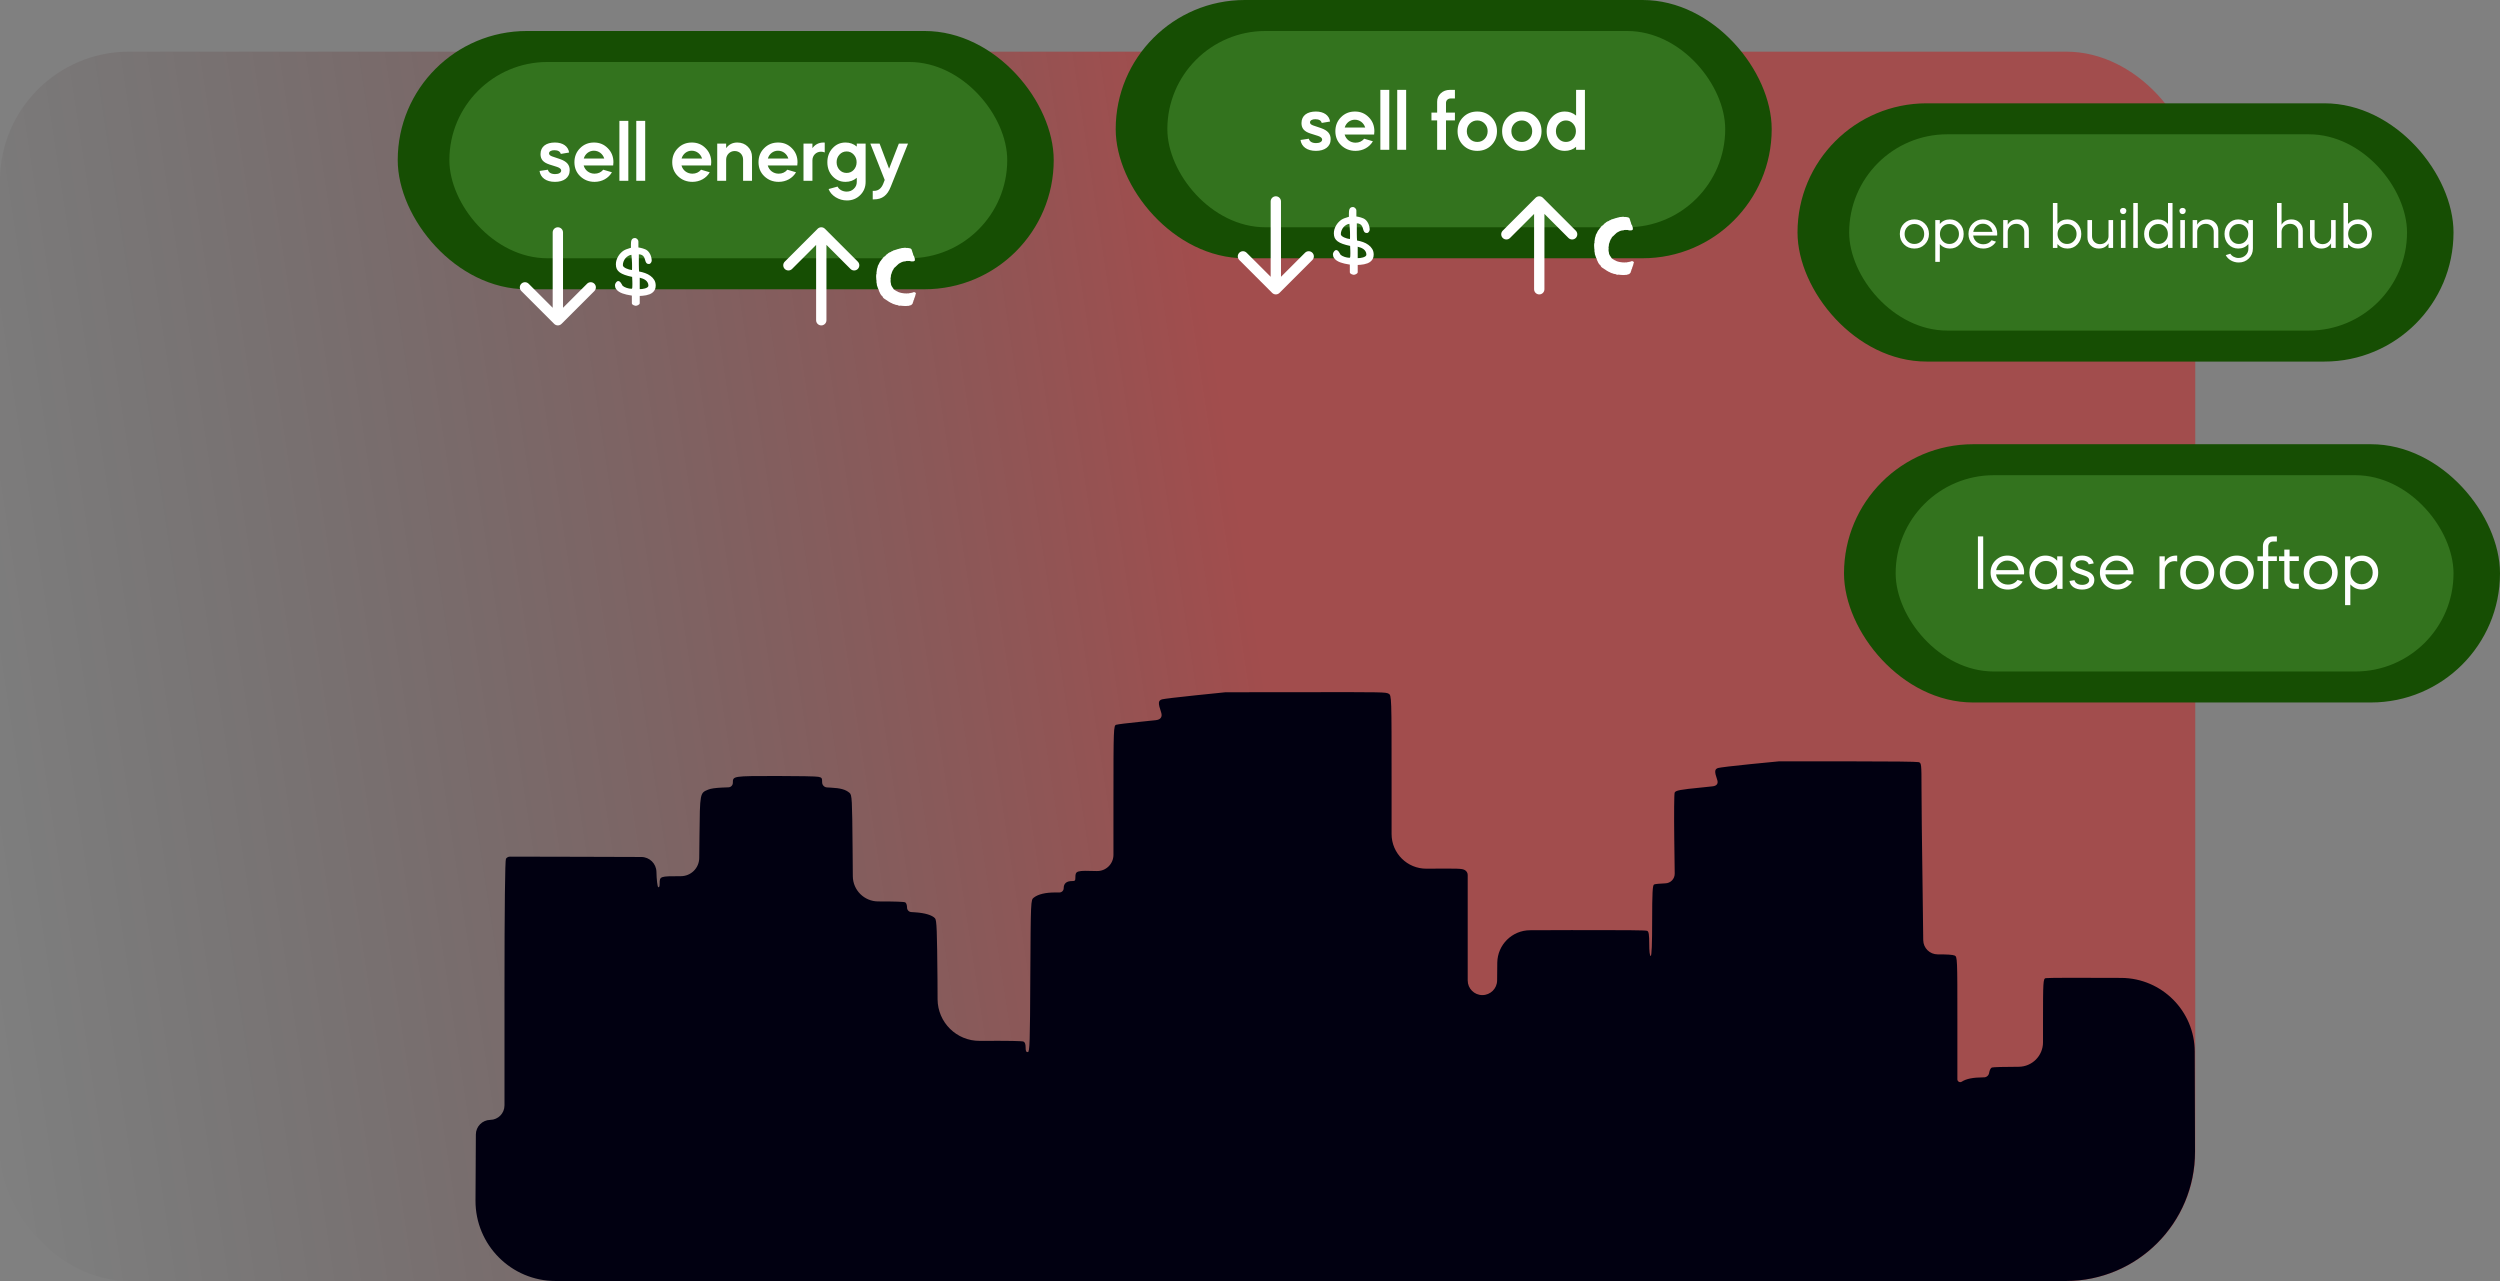 <svg width="484" height="248" viewBox="0 0 484 248" fill="none" xmlns="http://www.w3.org/2000/svg">
<rect x="0" y="0" width="484" height="248" fill="#808080" stroke="none"/>
<rect y="10" width="425" height="238" rx="25" fill="url(#paint0_linear_360_125)" fill-opacity="0.4"/>
<path d="M231.407 134.62C228.204 134.951 225.285 135.298 224.973 135.393C224.208 135.614 224.18 136.118 224.803 137.932V137.932C225.085 138.812 224.68 139.329 223.761 139.426C222.99 139.508 221.959 139.615 220.836 139.729C218.512 139.966 216.386 140.218 216.103 140.313C215.593 140.455 215.564 140.975 215.564 154.6V165.497C215.564 167.266 214.102 168.686 212.333 168.634V168.634C208.479 168.508 208.196 168.587 208.196 169.801C208.196 170.511 208.139 170.574 207.544 170.574C206.467 170.574 205.929 171.047 205.929 171.961V171.961C205.929 172.414 205.561 172.781 205.109 172.781H204.313C202.414 172.781 200.997 173.113 200.147 173.775C199.552 174.216 199.552 174.343 199.467 188.961C199.41 201.844 199.354 203.689 198.985 203.689C198.645 203.689 198.56 203.468 198.56 202.758C198.56 202.159 198.418 201.765 198.163 201.655C197.88 201.528 195.471 201.481 189.661 201.513V201.513C185.186 201.539 181.538 197.93 181.516 193.455L181.499 189.891C181.414 180.177 181.357 178.143 181.017 177.78C180.45 177.165 179.09 176.755 177.22 176.629L176.407 176.574C175.955 176.543 175.604 176.167 175.604 175.714V175.714C175.604 175.257 175.463 174.816 175.264 174.705C175.037 174.579 173.45 174.516 170.021 174.516V174.516C167.323 174.516 165.129 172.34 165.106 169.642L165.062 164.219C164.977 154.694 164.948 153.89 164.466 153.496C163.701 152.849 162.738 152.581 160.867 152.487L160.096 152.444C159.575 152.415 159.167 151.984 159.167 151.462V151.462C159.167 150.61 159.11 150.531 158.43 150.389C158.033 150.295 154.462 150.232 150.438 150.232C141.822 150.232 141.879 150.232 141.879 151.556V151.556C141.879 152.023 141.51 152.406 141.044 152.425L139.867 152.471C138.478 152.534 137.628 152.66 137.118 152.865C135.503 153.527 135.503 153.433 135.418 161.853L135.371 166.114C135.35 168.061 133.765 169.628 131.818 169.628V169.628C127.766 169.628 127.709 169.643 127.709 171.063C127.709 171.615 127.624 171.851 127.426 171.741C127.284 171.662 127.114 170.321 127.085 168.76V168.76C127.038 167.178 125.744 165.918 124.161 165.913L112.603 165.875L98.733 165.844C98.421 165.843 98.129 165.996 97.951 166.253V166.253C97.781 166.505 97.668 175.746 97.668 191.704V214.012C97.668 215.538 96.445 216.782 94.919 216.809V216.809V216.809C93.375 216.835 92.135 218.09 92.126 219.634L92.057 232.436V232.436C92.025 241.023 98.978 248 107.564 248H258.5H399.952C413.778 248 424.978 236.778 424.952 222.952L424.943 218.717L424.899 203.588C424.877 195.74 418.536 189.376 410.688 189.323V189.323C402.894 189.276 396.291 189.292 396.036 189.371C395.554 189.497 395.526 190.064 395.526 198.012V201.794C395.526 204.408 393.407 206.527 390.793 206.527V206.527C388.157 206.527 385.862 206.59 385.635 206.669C385.408 206.748 385.182 207.174 385.097 207.694V207.694C385.032 208.199 384.602 208.577 384.093 208.577H383.935C381.979 208.593 380.676 208.845 379.797 209.413V209.413C379.431 209.651 378.947 209.388 378.947 208.951V197.586C378.947 185.523 378.947 185.207 378.408 184.987C378.012 184.829 377.02 184.766 375.121 184.766V184.766C373.597 184.766 372.357 183.541 372.338 182.017L372.202 171.015C372.088 163.462 372.003 155.12 372.003 152.502C372.003 147.929 371.975 147.709 371.465 147.551C371.097 147.456 366.25 147.393 357.663 147.393H344.428L338.788 147.945C335.699 148.245 332.922 148.592 332.61 148.686C331.93 148.923 331.902 149.38 332.44 150.941V150.941C332.719 151.677 332.366 152.144 331.584 152.229C331.007 152.291 330.267 152.37 329.464 152.455C325.242 152.865 324.448 153.023 324.221 153.433C324.108 153.622 324.08 157.643 324.136 162.374L324.225 169.125C324.239 170.147 323.429 170.989 322.408 171.015V171.015C321.416 171.047 320.424 171.141 320.225 171.236C319.942 171.362 319.857 172.86 319.857 178.238C319.857 182.7 319.772 185.081 319.574 185.081C319.404 185.081 319.29 184.198 319.29 182.732C319.29 180.95 319.205 180.351 318.893 180.209C318.638 180.083 314.557 180.051 304.241 180.067L296.219 180.093C292.744 180.105 289.92 182.9 289.873 186.374V186.374L289.842 189.817C289.828 191.386 288.551 192.65 286.982 192.65V192.65V192.65C285.417 192.65 284.148 191.382 284.148 189.816V180.698V169.395C284.148 168.987 283.918 168.613 283.553 168.429V168.429C282.986 168.145 282.533 168.13 276.184 168.177V168.177C272.454 168.212 269.411 165.197 269.411 161.466V151.43C269.411 134.825 269.411 134.62 268.844 134.305C268.277 133.989 267.909 133.989 252.775 134.005L237.245 134.021L231.407 134.62Z" fill="#010011"/>
<rect x="348" y="20" width="127" height="50" rx="25" fill="#164E03"/>
<rect x="358" y="26" width="108" height="38" rx="19" fill="#33731E"/>
<path d="M368.612 47.316C368.072 46.776 367.808 46.104 367.808 45.3C367.808 44.496 368.072 43.824 368.612 43.284C369.152 42.744 369.824 42.48 370.628 42.48C371.432 42.48 372.092 42.744 372.632 43.284C373.172 43.824 373.448 44.496 373.448 45.3C373.448 46.104 373.172 46.776 372.632 47.316C372.092 47.856 371.432 48.12 370.628 48.12C369.824 48.12 369.152 47.856 368.612 47.316ZM369.272 43.92C368.912 44.292 368.732 44.748 368.732 45.3C368.732 45.852 368.912 46.308 369.272 46.68C369.632 47.052 370.088 47.232 370.628 47.232C371.168 47.232 371.624 47.052 371.984 46.68C372.344 46.308 372.524 45.852 372.524 45.3C372.524 44.748 372.344 44.292 371.984 43.92C371.624 43.548 371.168 43.368 370.628 43.368C370.088 43.368 369.632 43.548 369.272 43.92ZM375.546 50.7H374.67V42.6H375.546V43.344C376.062 42.768 376.71 42.48 377.502 42.48C378.258 42.48 378.894 42.756 379.398 43.296C379.914 43.836 380.166 44.496 380.166 45.3C380.166 46.104 379.914 46.776 379.398 47.316C378.894 47.856 378.258 48.12 377.502 48.12C376.71 48.12 376.062 47.832 375.546 47.256V50.7ZM378.714 43.92C378.366 43.548 377.922 43.368 377.406 43.368C376.89 43.368 376.446 43.548 376.098 43.92C375.75 44.292 375.57 44.748 375.57 45.3C375.57 45.852 375.75 46.308 376.098 46.68C376.446 47.052 376.89 47.232 377.406 47.232C377.922 47.232 378.366 47.052 378.714 46.68C379.074 46.308 379.254 45.852 379.254 45.3C379.254 44.748 379.074 44.292 378.714 43.92ZM386.641 45.6H382.009C382.069 46.092 382.285 46.488 382.645 46.812C383.017 47.136 383.461 47.292 383.977 47.292C384.661 47.292 385.201 47.028 385.573 46.512L386.425 46.788C385.933 47.604 385.033 48.12 383.977 48.12C383.149 48.12 382.465 47.856 381.913 47.316C381.373 46.776 381.097 46.104 381.097 45.3C381.097 44.496 381.361 43.836 381.901 43.296C382.441 42.756 383.101 42.48 383.893 42.48C384.673 42.48 385.333 42.756 385.861 43.296C386.401 43.836 386.665 44.496 386.665 45.3C386.665 45.432 386.653 45.54 386.641 45.6ZM382.021 44.892H385.753C385.573 43.968 384.829 43.308 383.869 43.308C382.945 43.308 382.201 43.968 382.021 44.892ZM387.819 48V42.6H388.695V43.5C389.091 42.816 389.727 42.48 390.603 42.48C391.239 42.48 391.755 42.684 392.163 43.092C392.583 43.5 392.787 44.016 392.787 44.628V48H391.899V44.868C391.899 43.992 391.239 43.332 390.363 43.332C389.895 43.332 389.499 43.476 389.175 43.776C388.851 44.076 388.695 44.436 388.695 44.88V48H387.819ZM397.44 48V39.3H398.316V43.344C398.832 42.768 399.48 42.48 400.272 42.48C401.028 42.48 401.664 42.756 402.168 43.296C402.684 43.836 402.936 44.496 402.936 45.3C402.936 46.104 402.684 46.776 402.168 47.316C401.664 47.856 401.028 48.12 400.272 48.12C399.48 48.12 398.832 47.832 398.316 47.256V48H397.44ZM401.484 43.92C401.136 43.548 400.692 43.368 400.176 43.368C399.66 43.368 399.216 43.548 398.868 43.92C398.52 44.292 398.34 44.748 398.34 45.3C398.34 45.852 398.52 46.308 398.868 46.68C399.216 47.052 399.66 47.232 400.176 47.232C400.692 47.232 401.136 47.052 401.484 46.68C401.844 46.308 402.024 45.852 402.024 45.3C402.024 44.748 401.844 44.292 401.484 43.92ZM404.13 45.972V42.6H405.018V45.732C405.018 46.608 405.678 47.268 406.554 47.268C407.022 47.268 407.418 47.124 407.73 46.824C408.054 46.524 408.21 46.164 408.21 45.72V42.6H409.098V48H408.21V47.112C407.802 47.784 407.166 48.12 406.302 48.12C405.678 48.12 405.162 47.916 404.742 47.508C404.334 47.1 404.13 46.584 404.13 45.972ZM411.499 48H410.611V42.6H411.499V48ZM410.443 40.836C410.383 40.056 411.727 40.056 411.655 40.836C411.655 41.184 411.403 41.448 411.055 41.448C410.707 41.448 410.443 41.208 410.443 40.836ZM413.878 48H413.002V39.3H413.878V48ZM417.769 42.48C418.561 42.48 419.209 42.768 419.725 43.344V39.3H420.601V48H419.725V47.256C419.209 47.832 418.561 48.12 417.769 48.12C417.013 48.12 416.377 47.856 415.861 47.316C415.357 46.776 415.105 46.104 415.105 45.3C415.105 44.496 415.357 43.836 415.861 43.296C416.377 42.756 417.013 42.48 417.769 42.48ZM419.173 43.92C418.825 43.548 418.381 43.368 417.865 43.368C417.349 43.368 416.905 43.548 416.557 43.92C416.209 44.292 416.029 44.748 416.029 45.3C416.029 45.852 416.209 46.308 416.557 46.68C416.905 47.052 417.349 47.232 417.865 47.232C418.381 47.232 418.825 47.052 419.173 46.68C419.521 46.308 419.701 45.852 419.701 45.3C419.701 44.748 419.521 44.292 419.173 43.92ZM422.996 48H422.108V42.6H422.996V48ZM421.94 40.836C421.88 40.056 423.224 40.056 423.152 40.836C423.152 41.184 422.9 41.448 422.552 41.448C422.204 41.448 421.94 41.208 421.94 40.836ZM424.498 48V42.6H425.374V43.5C425.77 42.816 426.406 42.48 427.282 42.48C427.918 42.48 428.434 42.684 428.842 43.092C429.262 43.5 429.466 44.016 429.466 44.628V48H428.578V44.868C428.578 43.992 427.918 43.332 427.042 43.332C426.574 43.332 426.178 43.476 425.854 43.776C425.53 44.076 425.374 44.436 425.374 44.88V48H424.498ZM433.331 48.12C432.575 48.12 431.939 47.856 431.423 47.316C430.919 46.776 430.667 46.104 430.667 45.3C430.667 44.496 430.919 43.836 431.423 43.296C431.939 42.756 432.575 42.48 433.331 42.48C434.123 42.48 434.771 42.768 435.287 43.344V42.6H436.163V48.096C436.163 48.876 435.899 49.524 435.371 50.04C434.855 50.556 434.195 50.82 433.415 50.82C432.323 50.82 431.327 50.244 430.907 49.392L431.795 49.116C432.071 49.608 432.707 49.944 433.379 49.944C433.919 49.944 434.375 49.764 434.747 49.416C435.119 49.068 435.299 48.624 435.287 48.096V47.256C434.771 47.832 434.123 48.12 433.331 48.12ZM434.735 43.92C434.387 43.548 433.943 43.368 433.427 43.368C432.911 43.368 432.467 43.548 432.119 43.92C431.771 44.292 431.591 44.748 431.591 45.3C431.591 45.852 431.771 46.308 432.119 46.68C432.467 47.052 432.911 47.232 433.427 47.232C433.943 47.232 434.387 47.052 434.735 46.68C435.083 46.308 435.263 45.852 435.263 45.3C435.263 44.748 435.083 44.292 434.735 43.92ZM440.834 48V39.3H441.71V43.5C442.13 42.816 442.778 42.48 443.642 42.48C444.278 42.48 444.794 42.684 445.202 43.104C445.622 43.512 445.826 44.028 445.826 44.64V48H444.938V44.868C444.938 43.992 444.266 43.332 443.39 43.332C442.922 43.332 442.514 43.476 442.19 43.776C441.866 44.076 441.71 44.436 441.71 44.88V48H440.834ZM447.22 45.972V42.6H448.108V45.732C448.108 46.608 448.768 47.268 449.644 47.268C450.112 47.268 450.508 47.124 450.82 46.824C451.144 46.524 451.3 46.164 451.3 45.72V42.6H452.188V48H451.3V47.112C450.892 47.784 450.256 48.12 449.392 48.12C448.768 48.12 448.252 47.916 447.832 47.508C447.424 47.1 447.22 46.584 447.22 45.972ZM453.701 48V39.3H454.577V43.344C455.093 42.768 455.741 42.48 456.533 42.48C457.289 42.48 457.925 42.756 458.429 43.296C458.945 43.836 459.197 44.496 459.197 45.3C459.197 46.104 458.945 46.776 458.429 47.316C457.925 47.856 457.289 48.12 456.533 48.12C455.741 48.12 455.093 47.832 454.577 47.256V48H453.701ZM457.745 43.92C457.397 43.548 456.953 43.368 456.437 43.368C455.921 43.368 455.477 43.548 455.129 43.92C454.781 44.292 454.601 44.748 454.601 45.3C454.601 45.852 454.781 46.308 455.129 46.68C455.477 47.052 455.921 47.232 456.437 47.232C456.953 47.232 457.397 47.052 457.745 46.68C458.105 46.308 458.285 45.852 458.285 45.3C458.285 44.748 458.105 44.292 457.745 43.92Z" fill="white"/>
<rect x="357" y="86" width="127" height="50" rx="25" fill="#164E03"/>
<rect x="367" y="92" width="108" height="38" rx="19" fill="#33731E"/>
<path d="M383.947 114H382.925V103.85H383.947V114ZM391.846 111.2H386.442C386.512 111.774 386.764 112.236 387.184 112.614C387.618 112.992 388.136 113.174 388.738 113.174C389.536 113.174 390.166 112.866 390.6 112.264L391.594 112.586C391.02 113.538 389.97 114.14 388.738 114.14C387.772 114.14 386.974 113.832 386.33 113.202C385.7 112.572 385.378 111.788 385.378 110.85C385.378 109.912 385.686 109.142 386.316 108.512C386.946 107.882 387.716 107.56 388.64 107.56C389.55 107.56 390.32 107.882 390.936 108.512C391.566 109.142 391.874 109.912 391.874 110.85C391.874 111.004 391.86 111.13 391.846 111.2ZM386.456 110.374H390.81C390.6 109.296 389.732 108.526 388.612 108.526C387.534 108.526 386.666 109.296 386.456 110.374ZM395.992 107.56C396.916 107.56 397.672 107.896 398.274 108.568V107.7H399.31V114H398.274V113.132C397.672 113.804 396.916 114.14 395.992 114.14C395.11 114.14 394.368 113.832 393.766 113.202C393.178 112.572 392.884 111.788 392.884 110.85C392.884 109.912 393.178 109.142 393.766 108.512C394.368 107.882 395.11 107.56 395.992 107.56ZM397.63 109.24C397.224 108.806 396.706 108.596 396.104 108.596C395.502 108.596 394.984 108.806 394.578 109.24C394.172 109.674 393.962 110.206 393.962 110.85C393.962 111.494 394.172 112.026 394.578 112.46C394.984 112.894 395.502 113.104 396.104 113.104C396.706 113.104 397.224 112.894 397.63 112.46C398.036 112.026 398.246 111.494 398.246 110.85C398.246 110.206 398.036 109.674 397.63 109.24ZM405.338 109.072L404.372 109.254C404.246 108.792 403.742 108.47 403.028 108.47C402.342 108.47 401.824 108.792 401.824 109.282C401.824 109.618 402.048 109.87 402.496 110.024L404.022 110.57C404.988 110.92 405.464 111.494 405.464 112.292C405.464 113.468 404.456 114.14 403.098 114.14C401.74 114.14 400.816 113.482 400.648 112.474L401.628 112.32C401.74 112.866 402.314 113.23 403.112 113.23C403.896 113.23 404.47 112.866 404.47 112.32C404.47 111.956 404.19 111.676 403.644 111.48L402.16 110.962C401.278 110.64 400.83 110.108 400.83 109.366C400.83 108.204 401.768 107.56 403.098 107.56C404.33 107.56 405.17 108.162 405.338 109.072ZM413.01 111.2H407.606C407.676 111.774 407.928 112.236 408.348 112.614C408.782 112.992 409.3 113.174 409.902 113.174C410.7 113.174 411.33 112.866 411.764 112.264L412.758 112.586C412.184 113.538 411.134 114.14 409.902 114.14C408.936 114.14 408.138 113.832 407.494 113.202C406.864 112.572 406.542 111.788 406.542 110.85C406.542 109.912 406.85 109.142 407.48 108.512C408.11 107.882 408.88 107.56 409.804 107.56C410.714 107.56 411.484 107.882 412.1 108.512C412.73 109.142 413.038 109.912 413.038 110.85C413.038 111.004 413.024 111.13 413.01 111.2ZM407.62 110.374H411.974C411.764 109.296 410.896 108.526 409.776 108.526C408.698 108.526 407.83 109.296 407.62 110.374ZM419.097 110.444V114H418.075V107.7H419.097V108.764C419.573 107.966 420.315 107.56 421.323 107.56H421.505V108.708C421.365 108.666 421.211 108.638 421.043 108.638C420.497 108.638 420.035 108.806 419.657 109.156C419.279 109.506 419.097 109.926 419.097 110.444ZM423.025 113.202C422.395 112.572 422.087 111.788 422.087 110.85C422.087 109.912 422.395 109.128 423.025 108.498C423.655 107.868 424.439 107.56 425.377 107.56C426.315 107.56 427.085 107.868 427.715 108.498C428.345 109.128 428.667 109.912 428.667 110.85C428.667 111.788 428.345 112.572 427.715 113.202C427.085 113.832 426.315 114.14 425.377 114.14C424.439 114.14 423.655 113.832 423.025 113.202ZM423.795 109.24C423.375 109.674 423.165 110.206 423.165 110.85C423.165 111.494 423.375 112.026 423.795 112.46C424.215 112.894 424.747 113.104 425.377 113.104C426.007 113.104 426.539 112.894 426.959 112.46C427.379 112.026 427.589 111.494 427.589 110.85C427.589 110.206 427.379 109.674 426.959 109.24C426.539 108.806 426.007 108.596 425.377 108.596C424.747 108.596 424.215 108.806 423.795 109.24ZM430.695 113.202C430.065 112.572 429.757 111.788 429.757 110.85C429.757 109.912 430.065 109.128 430.695 108.498C431.325 107.868 432.109 107.56 433.047 107.56C433.985 107.56 434.755 107.868 435.385 108.498C436.015 109.128 436.337 109.912 436.337 110.85C436.337 111.788 436.015 112.572 435.385 113.202C434.755 113.832 433.985 114.14 433.047 114.14C432.109 114.14 431.325 113.832 430.695 113.202ZM431.465 109.24C431.045 109.674 430.835 110.206 430.835 110.85C430.835 111.494 431.045 112.026 431.465 112.46C431.885 112.894 432.417 113.104 433.047 113.104C433.677 113.104 434.209 112.894 434.629 112.46C435.049 112.026 435.259 111.494 435.259 110.85C435.259 110.206 435.049 109.674 434.629 109.24C434.209 108.806 433.677 108.596 433.047 108.596C432.417 108.596 431.885 108.806 431.465 109.24ZM439.136 105.838V107.7H440.802V108.61H439.136V114H438.1V108.61H437.05V107.7H438.1V105.712C438.1 105.194 438.282 104.746 438.632 104.396C438.982 104.032 439.43 103.85 439.962 103.85H440.802V104.844H440.032C439.514 104.844 439.136 105.264 439.136 105.838ZM441.219 108.61V107.7H442.241V106.398H443.263V107.7H445.055V108.61H443.263V112.012C443.263 112.586 443.655 113.006 444.173 113.006H445.055V114H444.103C443.571 114 443.123 113.818 442.773 113.468C442.423 113.104 442.241 112.656 442.241 112.138V108.61H441.219ZM446.937 113.202C446.307 112.572 445.999 111.788 445.999 110.85C445.999 109.912 446.307 109.128 446.937 108.498C447.567 107.868 448.351 107.56 449.289 107.56C450.227 107.56 450.997 107.868 451.627 108.498C452.257 109.128 452.579 109.912 452.579 110.85C452.579 111.788 452.257 112.572 451.627 113.202C450.997 113.832 450.227 114.14 449.289 114.14C448.351 114.14 447.567 113.832 446.937 113.202ZM447.707 109.24C447.287 109.674 447.077 110.206 447.077 110.85C447.077 111.494 447.287 112.026 447.707 112.46C448.127 112.894 448.659 113.104 449.289 113.104C449.919 113.104 450.451 112.894 450.871 112.46C451.291 112.026 451.501 111.494 451.501 110.85C451.501 110.206 451.291 109.674 450.871 109.24C450.451 108.806 449.919 108.596 449.289 108.596C448.659 108.596 448.127 108.806 447.707 109.24ZM455.027 117.15H454.005V107.7H455.027V108.568C455.629 107.896 456.385 107.56 457.309 107.56C458.191 107.56 458.933 107.882 459.521 108.512C460.123 109.142 460.417 109.912 460.417 110.85C460.417 111.788 460.123 112.572 459.521 113.202C458.933 113.832 458.191 114.14 457.309 114.14C456.385 114.14 455.629 113.804 455.027 113.132V117.15ZM458.723 109.24C458.317 108.806 457.799 108.596 457.197 108.596C456.595 108.596 456.077 108.806 455.671 109.24C455.265 109.674 455.055 110.206 455.055 110.85C455.055 111.494 455.265 112.026 455.671 112.46C456.077 112.894 456.595 113.104 457.197 113.104C457.799 113.104 458.317 112.894 458.723 112.46C459.143 112.026 459.353 111.494 459.353 110.85C459.353 110.206 459.143 109.674 458.723 109.24Z" fill="white"/>
<rect x="77" y="6" width="127" height="50" rx="25" fill="#164E03"/>
<rect x="87" y="12" width="108" height="38" rx="19" fill="#33731E"/>
<path d="M110.182 29.528L108.566 29.8C108.438 29.32 108.022 29.08 107.302 29.08C106.726 29.08 106.294 29.304 106.294 29.704C106.294 29.944 106.502 30.152 106.934 30.296L108.406 30.792C109.734 31.256 110.294 31.912 110.294 32.952C110.294 34.424 109.11 35.208 107.446 35.208C105.718 35.208 104.646 34.392 104.454 33.096L106.07 32.856C106.214 33.416 106.694 33.704 107.494 33.704C108.15 33.704 108.646 33.448 108.646 33.016C108.646 32.728 108.374 32.488 107.846 32.312L106.374 31.848C105.158 31.448 104.646 30.856 104.646 29.832C104.646 28.344 105.782 27.592 107.43 27.592C108.982 27.592 110.006 28.328 110.182 29.528ZM118.711 32.04H112.999C113.255 32.984 114.087 33.624 115.111 33.624C115.799 33.624 116.359 33.368 116.791 32.856L118.471 33.352C117.815 34.488 116.567 35.208 115.111 35.208C114.007 35.208 113.079 34.84 112.327 34.12C111.575 33.4 111.207 32.488 111.207 31.4C111.207 30.328 111.575 29.416 112.295 28.696C113.015 27.96 113.927 27.592 114.999 27.592C116.071 27.592 116.951 27.96 117.671 28.696C118.391 29.416 118.759 30.328 118.759 31.4C118.759 31.624 118.743 31.832 118.711 32.04ZM113.015 30.696H116.983C116.711 29.8 115.927 29.176 114.967 29.176C114.055 29.176 113.271 29.8 113.015 30.696ZM121.644 35H119.916V23.4H121.644V35ZM124.91 35H123.182V23.4H124.91V35ZM137.648 32.04H131.936C132.192 32.984 133.024 33.624 134.048 33.624C134.736 33.624 135.296 33.368 135.728 32.856L137.408 33.352C136.752 34.488 135.504 35.208 134.048 35.208C132.944 35.208 132.016 34.84 131.264 34.12C130.512 33.4 130.144 32.488 130.144 31.4C130.144 30.328 130.512 29.416 131.232 28.696C131.952 27.96 132.864 27.592 133.936 27.592C135.008 27.592 135.888 27.96 136.608 28.696C137.328 29.416 137.696 30.328 137.696 31.4C137.696 31.624 137.68 31.832 137.648 32.04ZM131.952 30.696H135.92C135.648 29.8 134.864 29.176 133.904 29.176C132.992 29.176 132.208 29.8 131.952 30.696ZM138.854 35V27.8H140.582V28.68C141.11 27.96 141.83 27.592 142.742 27.592C143.558 27.592 144.246 27.864 144.774 28.392C145.318 28.92 145.59 29.592 145.59 30.392V35H143.862V30.888C143.862 29.944 143.174 29.24 142.23 29.24C141.318 29.24 140.582 29.976 140.582 30.888V35H138.854ZM154.352 32.04H148.64C148.896 32.984 149.728 33.624 150.752 33.624C151.44 33.624 152 33.368 152.432 32.856L154.112 33.352C153.456 34.488 152.208 35.208 150.752 35.208C149.648 35.208 148.72 34.84 147.968 34.12C147.216 33.4 146.848 32.488 146.848 31.4C146.848 30.328 147.216 29.416 147.936 28.696C148.656 27.96 149.568 27.592 150.64 27.592C151.712 27.592 152.592 27.96 153.312 28.696C154.032 29.416 154.4 30.328 154.4 31.4C154.4 31.624 154.384 31.832 154.352 32.04ZM148.656 30.696H152.624C152.352 29.8 151.568 29.176 150.608 29.176C149.696 29.176 148.912 29.8 148.656 30.696ZM157.285 27.8V28.68C157.813 27.96 158.533 27.592 159.445 27.592C159.557 27.592 159.621 27.592 159.669 27.608V29.512C159.429 29.416 159.189 29.368 158.949 29.368C158.005 29.368 157.285 30.088 157.285 31.032V35H155.557V27.8H157.285ZM160.176 31.4C160.176 30.328 160.512 29.416 161.184 28.696C161.856 27.96 162.688 27.592 163.696 27.592C164.528 27.592 165.248 27.848 165.872 28.376V27.8H167.584V35.208C167.584 36.232 167.232 37.08 166.544 37.768C165.856 38.456 164.992 38.808 163.968 38.808C163.184 38.808 162.448 38.6 161.776 38.184C161.12 37.768 160.656 37.24 160.416 36.6L162.16 36.12C162.4 36.68 163.136 37.096 163.904 37.096C164.464 37.096 164.928 36.92 165.296 36.552C165.68 36.2 165.872 35.752 165.872 35.224V34.424C165.248 34.952 164.528 35.208 163.696 35.208C162.688 35.208 161.856 34.84 161.184 34.12C160.512 33.4 160.176 32.488 160.176 31.4ZM165.28 29.928C164.912 29.528 164.448 29.32 163.904 29.32C163.36 29.32 162.896 29.528 162.528 29.928C162.16 30.328 161.968 30.808 161.968 31.4C161.968 31.992 162.16 32.488 162.528 32.888C162.896 33.288 163.36 33.48 163.904 33.48C164.448 33.48 164.912 33.288 165.28 32.888C165.648 32.488 165.84 31.992 165.84 31.4C165.84 30.808 165.648 30.328 165.28 29.928ZM170.992 35.576L171.28 34.84L168.496 27.8H170.288L172.128 32.664L174.016 27.8H175.792L172.448 36.152C171.792 37.832 170.784 38.6 169.2 38.6H168.96V36.952H169.2C170.032 36.952 170.624 36.488 170.992 35.576Z" fill="white"/>
<path d="M109 45C109 44.448 108.552 44 108 44C107.448 44 107 44.448 107 45H109ZM107.293 62.707C107.683 63.098 108.317 63.098 108.707 62.707L115.071 56.343C115.462 55.953 115.462 55.319 115.071 54.929C114.681 54.538 114.047 54.538 113.657 54.929L108 60.586L102.343 54.929C101.953 54.538 101.319 54.538 100.929 54.929C100.538 55.319 100.538 55.953 100.929 56.343L107.293 62.707ZM107 45V62H109V45H107Z" fill="white"/>
<path d="M158 62C158 62.552 158.448 63 159 63C159.552 63 160 62.552 160 62H158ZM159.707 44.293C159.317 43.902 158.683 43.902 158.293 44.293L151.929 50.657C151.538 51.047 151.538 51.681 151.929 52.071C152.319 52.462 152.953 52.462 153.343 52.071L159 46.414L164.657 52.071C165.047 52.462 165.681 52.462 166.071 52.071C166.462 51.681 166.462 51.047 166.071 50.657L159.707 44.293ZM160 62V45H158V62H160Z" fill="white"/>
<path d="M119.055 55.203C119.055 55.13 119.073 55.05 119.109 54.961C119.146 54.867 119.193 54.781 119.25 54.703C119.307 54.62 119.372 54.552 119.445 54.5C119.523 54.443 119.599 54.414 119.672 54.414C119.766 54.414 119.849 54.435 119.922 54.477C119.995 54.518 120.062 54.578 120.125 54.656C120.193 54.734 120.258 54.831 120.32 54.945C120.388 55.06 120.464 55.19 120.547 55.336C120.646 55.414 120.763 55.49 120.898 55.562C121.039 55.63 121.185 55.69 121.336 55.742C121.487 55.789 121.641 55.828 121.797 55.859C121.958 55.891 122.107 55.906 122.242 55.906C122.31 55.906 122.354 55.883 122.375 55.836C122.401 55.789 122.414 55.721 122.414 55.633C122.414 55.523 122.417 55.427 122.422 55.344C122.427 55.26 122.43 55.154 122.43 55.023C122.43 54.888 122.427 54.711 122.422 54.492C122.417 54.273 122.404 53.979 122.383 53.609C121.82 53.49 121.341 53.359 120.945 53.219C120.549 53.078 120.224 52.914 119.969 52.727C119.714 52.539 119.526 52.32 119.406 52.07C119.292 51.815 119.234 51.516 119.234 51.172C119.234 50.911 119.271 50.654 119.344 50.398C119.422 50.138 119.529 49.891 119.664 49.656C119.799 49.422 119.958 49.208 120.141 49.016C120.323 48.818 120.521 48.651 120.734 48.516C120.901 48.411 121.094 48.32 121.312 48.242C121.536 48.159 121.818 48.065 122.156 47.961C122.156 47.825 122.154 47.711 122.148 47.617C122.148 47.523 122.148 47.432 122.148 47.344C122.148 47.172 122.156 47.01 122.172 46.859C122.188 46.708 122.221 46.575 122.273 46.461C122.331 46.341 122.411 46.247 122.516 46.18C122.625 46.112 122.771 46.078 122.953 46.078C123 46.078 123.06 46.094 123.133 46.125C123.206 46.156 123.276 46.2 123.344 46.258C123.411 46.315 123.469 46.388 123.516 46.477C123.568 46.565 123.594 46.667 123.594 46.781V47.906C123.724 47.922 123.862 47.948 124.008 47.984C124.159 48.016 124.302 48.052 124.438 48.094C124.578 48.135 124.703 48.18 124.812 48.227C124.927 48.268 125.013 48.305 125.07 48.336C125.247 48.435 125.404 48.562 125.539 48.719C125.674 48.875 125.789 49.05 125.883 49.242C125.977 49.43 126.047 49.63 126.094 49.844C126.146 50.052 126.172 50.26 126.172 50.469C126.172 50.5 126.161 50.552 126.141 50.625C126.125 50.693 126.094 50.763 126.047 50.836C126.005 50.909 125.948 50.974 125.875 51.031C125.807 51.083 125.721 51.109 125.617 51.109C125.435 51.109 125.297 51.065 125.203 50.977C125.115 50.888 125.044 50.776 124.992 50.641C124.94 50.505 124.893 50.359 124.852 50.203C124.815 50.042 124.755 49.893 124.672 49.758C124.589 49.617 124.471 49.497 124.32 49.398C124.169 49.3 123.956 49.245 123.68 49.234C123.68 49.578 123.68 49.919 123.68 50.258C123.68 50.591 123.68 50.904 123.68 51.195C123.685 51.487 123.69 51.753 123.695 51.992C123.706 52.227 123.716 52.417 123.727 52.562C124.122 52.63 124.51 52.732 124.891 52.867C125.276 53.003 125.62 53.182 125.922 53.406C126.229 53.625 126.477 53.891 126.664 54.203C126.852 54.51 126.945 54.875 126.945 55.297C126.945 55.599 126.891 55.859 126.781 56.078C126.677 56.292 126.536 56.471 126.359 56.617C126.188 56.763 125.99 56.88 125.766 56.969C125.547 57.052 125.323 57.117 125.094 57.164C124.865 57.206 124.641 57.237 124.422 57.258C124.208 57.273 124.018 57.286 123.852 57.297V58.688C123.852 58.771 123.82 58.844 123.758 58.906C123.695 58.974 123.622 59.029 123.539 59.07C123.461 59.112 123.38 59.143 123.297 59.164C123.214 59.19 123.151 59.203 123.109 59.203C123.094 59.203 123.044 59.195 122.961 59.18C122.878 59.169 122.789 59.143 122.695 59.102C122.602 59.065 122.516 59.013 122.438 58.945C122.365 58.883 122.328 58.797 122.328 58.688V57.227C122.255 57.206 122.122 57.182 121.93 57.156C121.742 57.125 121.526 57.083 121.281 57.031C121.036 56.974 120.784 56.901 120.523 56.812C120.263 56.719 120.023 56.602 119.805 56.461C119.586 56.315 119.406 56.141 119.266 55.938C119.125 55.734 119.055 55.49 119.055 55.203ZM120.586 51.336C120.586 51.456 120.646 51.57 120.766 51.68C120.885 51.784 121.034 51.878 121.211 51.961C121.393 52.044 121.586 52.115 121.789 52.172C121.997 52.224 122.185 52.26 122.352 52.281C122.352 52.24 122.354 52.185 122.359 52.117C122.365 52.05 122.367 51.974 122.367 51.891C122.367 51.771 122.367 51.633 122.367 51.477C122.372 51.315 122.37 51.13 122.359 50.922C122.354 50.714 122.341 50.479 122.32 50.219C122.305 49.953 122.279 49.656 122.242 49.328C122.029 49.354 121.823 49.427 121.625 49.547C121.427 49.661 121.25 49.81 121.094 49.992C120.943 50.169 120.82 50.375 120.727 50.609C120.633 50.839 120.586 51.081 120.586 51.336ZM123.852 55.984C123.966 55.984 124.117 55.974 124.305 55.953C124.492 55.932 124.677 55.896 124.859 55.844C125.042 55.792 125.198 55.721 125.328 55.633C125.464 55.544 125.531 55.432 125.531 55.297C125.531 55.062 125.479 54.859 125.375 54.688C125.276 54.51 125.146 54.362 124.984 54.242C124.823 54.122 124.641 54.023 124.438 53.945C124.24 53.867 124.044 53.807 123.852 53.766V55.984Z" fill="white"/>
<path d="M177.331 56.773C177.331 56.803 177.321 56.832 177.301 56.861C177.292 56.881 177.282 56.905 177.272 56.935C177.262 57.032 177.248 57.091 177.228 57.11C177.218 57.218 177.204 57.276 177.184 57.286C177.174 57.296 177.179 57.31 177.199 57.33C177.16 57.35 177.135 57.389 177.125 57.447C177.116 57.496 177.101 57.545 177.082 57.594C177.062 57.643 177.042 57.691 177.023 57.74C177.013 57.779 176.999 57.818 176.979 57.857C176.969 57.926 176.964 57.97 176.964 57.989C176.964 57.999 176.955 58.014 176.935 58.033L176.847 58.209C176.847 58.258 176.837 58.297 176.818 58.326C176.798 58.355 176.793 58.39 176.803 58.429C176.735 58.556 176.696 58.668 176.686 58.766C176.598 58.844 176.549 58.902 176.54 58.941C176.461 59 176.417 59.034 176.408 59.044C176.408 59.054 176.403 59.063 176.393 59.073C176.354 59.073 176.325 59.078 176.305 59.088C176.286 59.107 176.256 59.117 176.217 59.117C176.12 59.137 176.051 59.156 176.012 59.176C175.954 59.185 175.915 59.195 175.895 59.205C175.875 59.215 175.856 59.225 175.836 59.234C175.807 59.234 175.778 59.23 175.749 59.22C175.719 59.22 175.68 59.22 175.631 59.22C175.592 59.22 175.553 59.225 175.514 59.234C175.475 59.244 175.436 59.249 175.397 59.249C175.319 59.239 175.27 59.234 175.25 59.234C175.231 59.244 175.211 59.249 175.192 59.249C175.084 59.23 175.016 59.22 174.987 59.22C174.958 59.23 174.928 59.234 174.899 59.234C174.792 59.215 174.733 59.205 174.723 59.205C174.723 59.215 174.718 59.22 174.708 59.22C174.591 59.21 174.494 59.195 174.416 59.176C174.347 59.185 174.298 59.185 174.269 59.176C174.24 59.166 174.21 59.176 174.181 59.205C174.093 59.195 174.04 59.181 174.02 59.161C174.01 59.151 174 59.156 173.991 59.176C173.874 59.117 173.795 59.083 173.756 59.073C173.727 59.073 173.703 59.059 173.683 59.029C173.654 59.049 173.62 59.049 173.581 59.029C173.551 59.02 173.527 59.024 173.507 59.044C173.449 59.005 173.395 58.985 173.346 58.985C173.288 58.946 173.224 58.922 173.156 58.912C173.058 58.883 173.004 58.868 172.995 58.868C172.907 58.839 172.853 58.819 172.833 58.81C172.746 58.751 172.682 58.712 172.643 58.692C172.614 58.673 172.575 58.663 172.526 58.663L172.35 58.56C172.243 58.502 172.184 58.468 172.174 58.458C172.165 58.448 172.145 58.443 172.116 58.443C172.038 58.375 171.989 58.336 171.969 58.326C171.959 58.307 171.94 58.297 171.911 58.297L171.75 58.18C171.652 58.141 171.593 58.106 171.574 58.077C171.564 58.048 171.544 58.038 171.515 58.048C171.457 57.999 171.417 57.965 171.398 57.945C171.378 57.916 171.344 57.901 171.295 57.901C171.188 57.823 171.12 57.77 171.09 57.74C171.071 57.711 171.042 57.691 171.002 57.682C170.993 57.613 170.963 57.565 170.915 57.535C170.905 57.486 170.89 57.452 170.871 57.433C170.851 57.403 170.832 57.369 170.812 57.33C170.675 57.252 170.573 57.14 170.504 56.993C170.465 56.954 170.436 56.91 170.417 56.861C170.407 56.812 170.387 56.764 170.358 56.715C170.338 56.695 170.324 56.666 170.314 56.627C170.304 56.588 170.29 56.559 170.27 56.539C170.25 56.5 170.231 56.456 170.211 56.407C170.202 56.358 170.182 56.319 170.153 56.29C170.163 56.241 170.158 56.207 170.138 56.188C170.128 56.158 170.124 56.129 170.124 56.1C170.065 56.022 170.031 55.968 170.021 55.938C170.021 55.899 170.011 55.87 169.992 55.851C169.953 55.773 169.933 55.728 169.933 55.719C169.943 55.709 169.943 55.694 169.933 55.675C169.914 55.645 169.899 55.611 169.889 55.572C169.879 55.523 169.865 55.48 169.845 55.44C169.826 55.372 169.811 55.328 169.801 55.309C169.801 55.279 169.792 55.255 169.772 55.235C169.752 55.128 169.743 55.035 169.743 54.957C169.743 54.869 169.723 54.801 169.684 54.752C169.704 54.674 169.708 54.635 169.699 54.635C169.689 54.625 169.684 54.61 169.684 54.591C169.684 54.493 169.684 54.415 169.684 54.356C169.684 54.308 169.679 54.259 169.669 54.21C169.66 54.151 169.65 54.098 169.64 54.049C169.64 53.98 169.64 53.922 169.64 53.873C169.64 53.815 169.635 53.756 169.625 53.697C169.625 53.629 169.621 53.585 169.611 53.565C169.611 53.546 169.616 53.531 169.625 53.522C169.625 53.414 169.625 53.321 169.625 53.243C169.625 53.165 169.645 53.102 169.684 53.053C169.704 52.945 169.708 52.877 169.699 52.848C169.699 52.809 169.694 52.774 169.684 52.745C169.713 52.608 169.728 52.525 169.728 52.496C169.728 52.457 169.733 52.418 169.743 52.379L169.772 52.174L169.816 51.969C169.845 51.92 169.86 51.876 169.86 51.837C169.87 51.798 169.884 51.764 169.904 51.734C169.923 51.666 169.933 51.612 169.933 51.573C169.933 51.534 169.943 51.495 169.962 51.456C169.992 51.407 170.006 51.378 170.006 51.368C170.006 51.349 170.016 51.329 170.036 51.31C170.094 51.241 170.119 51.202 170.109 51.192C170.109 51.183 170.114 51.173 170.124 51.163C170.143 51.105 170.158 51.07 170.167 51.06C170.177 51.051 170.187 51.036 170.197 51.017C170.236 50.919 170.26 50.865 170.27 50.855C170.338 50.768 170.373 50.704 170.373 50.665C170.441 50.577 170.475 50.533 170.475 50.533C170.475 50.523 170.485 50.514 170.504 50.504C170.553 50.445 170.578 50.411 170.578 50.401C170.587 50.382 170.602 50.362 170.622 50.343C170.69 50.245 170.724 50.196 170.724 50.196C170.724 50.187 170.729 50.177 170.739 50.167C170.827 50.089 170.871 50.045 170.871 50.035C170.871 50.025 170.875 50.016 170.885 50.006C170.934 49.928 170.973 49.874 171.002 49.845C171.042 49.806 171.071 49.781 171.09 49.772C171.11 49.752 171.12 49.732 171.12 49.713C171.168 49.703 171.203 49.688 171.222 49.669C171.251 49.64 171.291 49.615 171.339 49.596C171.437 49.498 171.491 49.44 171.5 49.42C171.569 49.361 171.598 49.327 171.588 49.317C171.588 49.308 171.593 49.298 171.603 49.288C171.671 49.249 171.715 49.225 171.735 49.215C171.764 49.195 171.789 49.176 171.808 49.156C171.867 49.107 171.901 49.078 171.911 49.068C171.93 49.049 171.95 49.029 171.969 49.01C172.106 48.951 172.199 48.898 172.248 48.849L172.438 48.79C172.506 48.761 172.56 48.717 172.599 48.658C172.716 48.629 172.78 48.609 172.79 48.6C172.858 48.551 172.897 48.526 172.907 48.526C172.926 48.517 172.941 48.502 172.951 48.482C173.029 48.473 173.073 48.468 173.083 48.468C173.102 48.458 173.122 48.448 173.141 48.438C173.229 48.399 173.288 48.38 173.317 48.38C173.356 48.38 173.385 48.375 173.405 48.365C173.493 48.326 173.537 48.312 173.537 48.321C173.546 48.321 173.556 48.316 173.566 48.307C173.595 48.297 173.62 48.287 173.639 48.277C173.668 48.268 173.698 48.258 173.727 48.248C173.825 48.219 173.888 48.204 173.917 48.204C173.947 48.204 173.981 48.194 174.02 48.175C174.118 48.126 174.181 48.106 174.21 48.116C174.24 48.116 174.264 48.111 174.284 48.102C174.381 48.092 174.44 48.082 174.459 48.072C174.489 48.053 174.513 48.038 174.533 48.028C174.582 48.019 174.625 48.014 174.665 48.014C174.713 48.014 174.767 48.014 174.826 48.014C174.875 48.004 174.923 47.994 174.972 47.984C175.031 47.975 175.089 47.97 175.148 47.97H175.382C175.412 47.999 175.451 48.014 175.5 48.014C175.558 48.004 175.617 47.999 175.675 47.999C175.792 48.009 175.861 48.019 175.88 48.028C175.9 48.028 175.919 48.028 175.939 48.028C176.046 48.058 176.11 48.072 176.129 48.072C176.159 48.062 176.193 48.067 176.232 48.087C176.261 48.097 176.286 48.111 176.305 48.131C176.325 48.15 176.349 48.17 176.378 48.19C176.398 48.209 176.417 48.228 176.437 48.248C176.457 48.268 176.476 48.287 176.496 48.307C176.496 48.385 176.51 48.438 176.54 48.468C176.569 48.565 176.588 48.634 176.598 48.673C176.608 48.712 176.623 48.751 176.642 48.79C176.662 48.907 176.691 48.985 176.73 49.024C176.74 49.132 176.75 49.185 176.759 49.185C176.808 49.273 176.828 49.332 176.818 49.361C176.818 49.381 176.823 49.4 176.833 49.42C176.862 49.459 176.881 49.493 176.891 49.523C176.901 49.552 176.925 49.576 176.964 49.596C176.984 49.693 176.999 49.762 177.008 49.801C177.028 49.84 177.047 49.879 177.067 49.918C177.106 50.035 177.121 50.099 177.111 50.108C177.111 50.118 177.111 50.133 177.111 50.152C177.111 50.172 177.111 50.201 177.111 50.24C177.121 50.27 177.13 50.309 177.14 50.357C177.101 50.426 177.077 50.465 177.067 50.475C177.057 50.484 177.047 50.499 177.038 50.519C176.959 50.528 176.916 50.543 176.906 50.562C176.906 50.572 176.896 50.587 176.876 50.606C176.837 50.606 176.798 50.602 176.759 50.592C176.73 50.582 176.706 50.587 176.686 50.606C176.579 50.597 176.515 50.597 176.496 50.606C176.486 50.606 176.471 50.606 176.452 50.606C176.432 50.606 176.403 50.602 176.364 50.592C176.334 50.582 176.31 50.577 176.291 50.577C176.251 50.558 176.208 50.543 176.159 50.533C176.11 50.523 176.071 50.519 176.042 50.519C175.973 50.528 175.919 50.533 175.88 50.533C175.851 50.523 175.812 50.514 175.763 50.504C175.685 50.553 175.597 50.558 175.5 50.519C175.48 50.538 175.451 50.548 175.412 50.548C175.373 50.548 175.343 50.562 175.324 50.592C175.246 50.592 175.187 50.597 175.148 50.606C175.001 50.636 174.904 50.65 174.855 50.65C174.718 50.69 174.625 50.724 174.577 50.753C174.538 50.773 174.494 50.792 174.445 50.812C174.406 50.831 174.357 50.86 174.298 50.899C174.23 50.948 174.186 50.973 174.167 50.973C174.147 50.973 174.127 50.977 174.108 50.987C174.088 51.007 174.064 51.026 174.035 51.046C174.015 51.056 173.991 51.07 173.961 51.09C173.922 51.139 173.878 51.183 173.83 51.222C173.781 51.261 173.732 51.305 173.683 51.353C173.664 51.373 173.644 51.393 173.625 51.412C173.605 51.432 173.585 51.451 173.566 51.471C173.498 51.52 173.454 51.559 173.434 51.588C173.415 51.607 173.395 51.632 173.375 51.661C173.258 51.739 173.19 51.793 173.17 51.822C173.112 51.871 173.058 51.944 173.009 52.042C172.97 52.14 172.946 52.193 172.936 52.203C172.926 52.213 172.921 52.227 172.921 52.247C172.833 52.335 172.79 52.398 172.79 52.438C172.79 52.477 172.78 52.506 172.76 52.525C172.721 52.613 172.697 52.662 172.687 52.672C172.687 52.682 172.687 52.696 172.687 52.716C172.677 52.735 172.663 52.765 172.643 52.804C172.633 52.833 172.628 52.867 172.628 52.906C172.58 52.984 172.555 53.038 172.555 53.067C172.565 53.087 172.56 53.097 172.541 53.097C172.521 53.214 172.506 53.282 172.497 53.302C172.497 53.321 172.492 53.341 172.482 53.36C172.472 53.477 172.467 53.541 172.467 53.551C172.477 53.56 172.482 53.575 172.482 53.595C172.443 53.692 172.423 53.756 172.423 53.785C172.423 53.805 172.423 53.824 172.423 53.844C172.404 53.99 172.409 54.063 172.438 54.063C172.428 54.21 172.418 54.327 172.409 54.415C172.409 54.503 172.418 54.591 172.438 54.679C172.458 54.767 172.472 54.83 172.482 54.869C172.492 54.898 172.497 54.938 172.497 54.986C172.506 55.035 172.511 55.074 172.511 55.103C172.511 55.133 172.521 55.167 172.541 55.206C172.609 55.352 172.667 55.465 172.716 55.543C172.804 55.641 172.848 55.699 172.848 55.719C172.858 55.728 172.873 55.743 172.892 55.763C172.931 55.88 172.965 55.953 172.995 55.982C173.024 56.002 173.058 56.026 173.097 56.056C173.146 56.095 173.18 56.124 173.2 56.144C173.219 56.153 173.244 56.158 173.273 56.158C173.292 56.197 173.322 56.227 173.361 56.246C173.4 56.266 173.444 56.285 173.493 56.305C173.59 56.363 173.644 56.398 173.654 56.407C173.673 56.417 173.693 56.422 173.712 56.422C173.81 56.451 173.859 56.48 173.859 56.51C173.957 56.549 174.01 56.568 174.02 56.568C174.03 56.559 174.035 56.563 174.035 56.583C174.083 56.583 174.123 56.593 174.152 56.612C174.191 56.622 174.225 56.637 174.254 56.656C174.362 56.666 174.42 56.676 174.43 56.685C174.45 56.695 174.474 56.705 174.503 56.715C174.552 56.725 174.601 56.73 174.65 56.73C174.699 56.73 174.738 56.739 174.767 56.759C174.845 56.759 174.889 56.759 174.899 56.759C174.909 56.759 174.923 56.769 174.943 56.788C175.05 56.798 175.114 56.803 175.133 56.803C175.163 56.793 175.187 56.788 175.207 56.788C175.314 56.817 175.373 56.827 175.382 56.817C175.49 56.808 175.563 56.808 175.602 56.817C175.641 56.817 175.68 56.808 175.719 56.788C175.817 56.788 175.871 56.793 175.88 56.803C175.89 56.803 175.9 56.803 175.91 56.803C175.939 56.803 175.968 56.798 175.998 56.788C176.037 56.769 176.071 56.754 176.1 56.744C176.178 56.754 176.222 56.754 176.232 56.744C176.251 56.734 176.271 56.725 176.291 56.715C176.408 56.715 176.481 56.7 176.51 56.671C176.559 56.671 176.598 56.666 176.627 56.656C176.667 56.647 176.696 56.637 176.715 56.627C176.833 56.598 176.891 56.568 176.891 56.539C176.93 56.549 176.964 56.559 176.994 56.568C177.023 56.578 177.057 56.578 177.096 56.568C177.116 56.588 177.14 56.612 177.169 56.642C177.199 56.661 177.228 56.671 177.257 56.671L177.331 56.773Z" fill="white"/>
<rect x="216" width="127" height="50" rx="25" fill="#164E03"/>
<rect x="226" y="6" width="108" height="38" rx="19" fill="#33731E"/>
<path d="M257.503 23.528L255.887 23.8C255.759 23.32 255.343 23.08 254.623 23.08C254.047 23.08 253.615 23.304 253.615 23.704C253.615 23.944 253.823 24.152 254.255 24.296L255.727 24.792C257.055 25.256 257.615 25.912 257.615 26.952C257.615 28.424 256.431 29.208 254.767 29.208C253.039 29.208 251.967 28.392 251.775 27.096L253.391 26.856C253.535 27.416 254.015 27.704 254.815 27.704C255.471 27.704 255.967 27.448 255.967 27.016C255.967 26.728 255.695 26.488 255.167 26.312L253.695 25.848C252.479 25.448 251.967 24.856 251.967 23.832C251.967 22.344 253.103 21.592 254.751 21.592C256.303 21.592 257.327 22.328 257.503 23.528ZM266.031 26.04H260.319C260.575 26.984 261.407 27.624 262.431 27.624C263.119 27.624 263.679 27.368 264.111 26.856L265.791 27.352C265.135 28.488 263.887 29.208 262.431 29.208C261.327 29.208 260.399 28.84 259.647 28.12C258.895 27.4 258.527 26.488 258.527 25.4C258.527 24.328 258.895 23.416 259.615 22.696C260.335 21.96 261.247 21.592 262.319 21.592C263.391 21.592 264.271 21.96 264.991 22.696C265.711 23.416 266.079 24.328 266.079 25.4C266.079 25.624 266.063 25.832 266.031 26.04ZM260.335 24.696H264.303C264.031 23.8 263.247 23.176 262.287 23.176C261.375 23.176 260.591 23.8 260.335 24.696ZM268.965 29H267.237V17.4H268.965V29ZM272.23 29H270.502V17.4H272.23V29ZM279.945 19.928V21.8H281.673V23.304H279.945V29H278.233V23.304H277.129V21.8H278.233V19.688C278.233 19.032 278.473 18.488 278.937 18.056C279.401 17.624 279.993 17.4 280.697 17.4H281.673V19.064H280.841C280.329 19.064 279.945 19.432 279.945 19.928ZM286.008 21.592C287.096 21.592 288.008 21.96 288.728 22.68C289.448 23.4 289.816 24.312 289.816 25.4C289.816 26.488 289.448 27.4 288.728 28.12C288.008 28.84 287.096 29.208 286.008 29.208C284.904 29.208 283.992 28.84 283.272 28.12C282.552 27.4 282.184 26.488 282.184 25.4C282.184 24.312 282.552 23.4 283.272 22.68C283.992 21.96 284.904 21.592 286.008 21.592ZM286.008 27.48C286.568 27.48 287.048 27.288 287.432 26.888C287.816 26.488 288.008 25.992 288.008 25.4C288.008 24.808 287.816 24.328 287.432 23.928C287.048 23.528 286.568 23.32 286.008 23.32C285.432 23.32 284.952 23.528 284.552 23.928C284.168 24.328 283.976 24.808 283.976 25.4C283.976 25.992 284.168 26.488 284.552 26.888C284.952 27.288 285.432 27.48 286.008 27.48ZM294.633 21.592C295.721 21.592 296.633 21.96 297.353 22.68C298.073 23.4 298.441 24.312 298.441 25.4C298.441 26.488 298.073 27.4 297.353 28.12C296.633 28.84 295.721 29.208 294.633 29.208C293.529 29.208 292.617 28.84 291.897 28.12C291.177 27.4 290.809 26.488 290.809 25.4C290.809 24.312 291.177 23.4 291.897 22.68C292.617 21.96 293.529 21.592 294.633 21.592ZM294.633 27.48C295.193 27.48 295.673 27.288 296.057 26.888C296.441 26.488 296.633 25.992 296.633 25.4C296.633 24.808 296.441 24.328 296.057 23.928C295.673 23.528 295.193 23.32 294.633 23.32C294.057 23.32 293.577 23.528 293.177 23.928C292.793 24.328 292.601 24.808 292.601 25.4C292.601 25.992 292.793 26.488 293.177 26.888C293.577 27.288 294.057 27.48 294.633 27.48ZM299.434 25.4C299.434 24.328 299.77 23.416 300.442 22.696C301.114 21.96 301.946 21.592 302.954 21.592C303.786 21.592 304.506 21.848 305.13 22.376V17.4H306.842V29H305.13V28.424C304.506 28.952 303.786 29.208 302.954 29.208C301.946 29.208 301.114 28.84 300.442 28.12C299.77 27.4 299.434 26.488 299.434 25.4ZM304.538 23.928C304.17 23.528 303.706 23.32 303.161 23.32C302.618 23.32 302.154 23.528 301.786 23.928C301.418 24.328 301.226 24.808 301.226 25.4C301.226 25.992 301.418 26.488 301.786 26.888C302.154 27.288 302.618 27.48 303.161 27.48C303.706 27.48 304.17 27.288 304.538 26.888C304.906 26.488 305.098 25.992 305.098 25.4C305.098 24.808 304.906 24.328 304.538 23.928Z" fill="white"/>
<path d="M248 39C248 38.448 247.552 38 247 38C246.448 38 246 38.448 246 39H248ZM246.293 56.707C246.683 57.098 247.317 57.098 247.707 56.707L254.071 50.343C254.462 49.953 254.462 49.319 254.071 48.929C253.681 48.538 253.047 48.538 252.657 48.929L247 54.586L241.343 48.929C240.953 48.538 240.319 48.538 239.929 48.929C239.538 49.319 239.538 49.953 239.929 50.343L246.293 56.707ZM246 39V56H248V39H246Z" fill="white"/>
<path d="M297 56C297 56.552 297.448 57 298 57C298.552 57 299 56.552 299 56H297ZM298.707 38.293C298.317 37.902 297.683 37.902 297.293 38.293L290.929 44.657C290.538 45.047 290.538 45.681 290.929 46.071C291.319 46.462 291.953 46.462 292.343 46.071L298 40.414L303.657 46.071C304.047 46.462 304.681 46.462 305.071 46.071C305.462 45.681 305.462 45.047 305.071 44.657L298.707 38.293ZM299 56V39H297V56H299Z" fill="white"/>
<path d="M258.055 49.203C258.055 49.13 258.073 49.05 258.109 48.961C258.146 48.867 258.193 48.781 258.25 48.703C258.307 48.62 258.372 48.552 258.445 48.5C258.523 48.443 258.599 48.414 258.672 48.414C258.766 48.414 258.849 48.435 258.922 48.477C258.995 48.518 259.062 48.578 259.125 48.656C259.193 48.734 259.258 48.831 259.32 48.945C259.388 49.06 259.464 49.19 259.547 49.336C259.646 49.414 259.763 49.49 259.898 49.562C260.039 49.63 260.185 49.69 260.336 49.742C260.487 49.789 260.641 49.828 260.797 49.859C260.958 49.891 261.107 49.906 261.242 49.906C261.31 49.906 261.354 49.883 261.375 49.836C261.401 49.789 261.414 49.721 261.414 49.633C261.414 49.523 261.417 49.427 261.422 49.344C261.427 49.26 261.43 49.154 261.43 49.023C261.43 48.888 261.427 48.711 261.422 48.492C261.417 48.273 261.404 47.979 261.383 47.609C260.82 47.49 260.341 47.359 259.945 47.219C259.549 47.078 259.224 46.914 258.969 46.727C258.714 46.539 258.526 46.32 258.406 46.07C258.292 45.815 258.234 45.516 258.234 45.172C258.234 44.911 258.271 44.654 258.344 44.398C258.422 44.138 258.529 43.891 258.664 43.656C258.799 43.422 258.958 43.208 259.141 43.016C259.323 42.818 259.521 42.651 259.734 42.516C259.901 42.411 260.094 42.32 260.312 42.242C260.536 42.159 260.818 42.065 261.156 41.961C261.156 41.825 261.154 41.711 261.148 41.617C261.148 41.523 261.148 41.432 261.148 41.344C261.148 41.172 261.156 41.01 261.172 40.859C261.188 40.708 261.221 40.575 261.273 40.461C261.331 40.341 261.411 40.247 261.516 40.18C261.625 40.112 261.771 40.078 261.953 40.078C262 40.078 262.06 40.094 262.133 40.125C262.206 40.156 262.276 40.2 262.344 40.258C262.411 40.315 262.469 40.388 262.516 40.477C262.568 40.565 262.594 40.667 262.594 40.781V41.906C262.724 41.922 262.862 41.948 263.008 41.984C263.159 42.016 263.302 42.052 263.438 42.094C263.578 42.135 263.703 42.18 263.812 42.227C263.927 42.268 264.013 42.305 264.07 42.336C264.247 42.435 264.404 42.562 264.539 42.719C264.674 42.875 264.789 43.05 264.883 43.242C264.977 43.43 265.047 43.63 265.094 43.844C265.146 44.052 265.172 44.26 265.172 44.469C265.172 44.5 265.161 44.552 265.141 44.625C265.125 44.693 265.094 44.763 265.047 44.836C265.005 44.909 264.948 44.974 264.875 45.031C264.807 45.083 264.721 45.109 264.617 45.109C264.435 45.109 264.297 45.065 264.203 44.977C264.115 44.888 264.044 44.776 263.992 44.641C263.94 44.505 263.893 44.359 263.852 44.203C263.815 44.042 263.755 43.893 263.672 43.758C263.589 43.617 263.471 43.497 263.32 43.398C263.169 43.3 262.956 43.245 262.68 43.234C262.68 43.578 262.68 43.919 262.68 44.258C262.68 44.591 262.68 44.904 262.68 45.195C262.685 45.487 262.69 45.753 262.695 45.992C262.706 46.227 262.716 46.417 262.727 46.562C263.122 46.63 263.51 46.732 263.891 46.867C264.276 47.003 264.62 47.182 264.922 47.406C265.229 47.625 265.477 47.891 265.664 48.203C265.852 48.51 265.945 48.875 265.945 49.297C265.945 49.599 265.891 49.859 265.781 50.078C265.677 50.292 265.536 50.471 265.359 50.617C265.188 50.763 264.99 50.88 264.766 50.969C264.547 51.052 264.323 51.117 264.094 51.164C263.865 51.206 263.641 51.237 263.422 51.258C263.208 51.273 263.018 51.286 262.852 51.297V52.688C262.852 52.771 262.82 52.844 262.758 52.906C262.695 52.974 262.622 53.029 262.539 53.07C262.461 53.112 262.38 53.143 262.297 53.164C262.214 53.19 262.151 53.203 262.109 53.203C262.094 53.203 262.044 53.195 261.961 53.18C261.878 53.169 261.789 53.143 261.695 53.102C261.602 53.065 261.516 53.013 261.438 52.945C261.365 52.883 261.328 52.797 261.328 52.688V51.227C261.255 51.206 261.122 51.182 260.93 51.156C260.742 51.125 260.526 51.083 260.281 51.031C260.036 50.974 259.784 50.901 259.523 50.812C259.263 50.719 259.023 50.602 258.805 50.461C258.586 50.315 258.406 50.141 258.266 49.938C258.125 49.734 258.055 49.49 258.055 49.203ZM259.586 45.336C259.586 45.456 259.646 45.57 259.766 45.68C259.885 45.784 260.034 45.878 260.211 45.961C260.393 46.044 260.586 46.115 260.789 46.172C260.997 46.224 261.185 46.26 261.352 46.281C261.352 46.24 261.354 46.185 261.359 46.117C261.365 46.05 261.367 45.974 261.367 45.891C261.367 45.771 261.367 45.633 261.367 45.477C261.372 45.315 261.37 45.13 261.359 44.922C261.354 44.714 261.341 44.479 261.32 44.219C261.305 43.953 261.279 43.656 261.242 43.328C261.029 43.354 260.823 43.427 260.625 43.547C260.427 43.661 260.25 43.81 260.094 43.992C259.943 44.169 259.82 44.375 259.727 44.609C259.633 44.839 259.586 45.081 259.586 45.336ZM262.852 49.984C262.966 49.984 263.117 49.974 263.305 49.953C263.492 49.932 263.677 49.896 263.859 49.844C264.042 49.792 264.198 49.721 264.328 49.633C264.464 49.544 264.531 49.432 264.531 49.297C264.531 49.062 264.479 48.859 264.375 48.688C264.276 48.51 264.146 48.362 263.984 48.242C263.823 48.122 263.641 48.023 263.438 47.945C263.24 47.867 263.044 47.807 262.852 47.766V49.984Z" fill="white"/>
<path d="M316.331 50.773C316.331 50.803 316.321 50.832 316.301 50.861C316.292 50.881 316.282 50.905 316.272 50.935C316.262 51.032 316.248 51.091 316.228 51.11C316.218 51.218 316.204 51.276 316.184 51.286C316.174 51.296 316.179 51.31 316.199 51.33C316.16 51.35 316.135 51.389 316.125 51.447C316.116 51.496 316.101 51.545 316.082 51.594C316.062 51.643 316.042 51.691 316.023 51.74C316.013 51.779 315.999 51.818 315.979 51.857C315.969 51.926 315.964 51.97 315.964 51.989C315.964 51.999 315.955 52.014 315.935 52.033L315.847 52.209C315.847 52.258 315.837 52.297 315.818 52.326C315.798 52.355 315.793 52.39 315.803 52.429C315.735 52.556 315.696 52.668 315.686 52.766C315.598 52.844 315.549 52.902 315.54 52.941C315.461 53 315.417 53.034 315.408 53.044C315.408 53.054 315.403 53.063 315.393 53.073C315.354 53.073 315.325 53.078 315.305 53.088C315.286 53.107 315.256 53.117 315.217 53.117C315.12 53.137 315.051 53.156 315.012 53.176C314.954 53.185 314.915 53.195 314.895 53.205C314.875 53.215 314.856 53.225 314.836 53.234C314.807 53.234 314.778 53.23 314.749 53.22C314.719 53.22 314.68 53.22 314.631 53.22C314.592 53.22 314.553 53.225 314.514 53.234C314.475 53.244 314.436 53.249 314.397 53.249C314.319 53.239 314.27 53.234 314.25 53.234C314.231 53.244 314.211 53.249 314.192 53.249C314.084 53.23 314.016 53.22 313.987 53.22C313.958 53.23 313.928 53.234 313.899 53.234C313.792 53.215 313.733 53.205 313.723 53.205C313.723 53.215 313.718 53.22 313.708 53.22C313.591 53.21 313.494 53.195 313.416 53.176C313.347 53.185 313.298 53.185 313.269 53.176C313.24 53.166 313.21 53.176 313.181 53.205C313.093 53.195 313.04 53.181 313.02 53.161C313.01 53.151 313 53.156 312.991 53.176C312.874 53.117 312.795 53.083 312.756 53.073C312.727 53.073 312.703 53.059 312.683 53.029C312.654 53.049 312.62 53.049 312.581 53.029C312.551 53.02 312.527 53.024 312.507 53.044C312.449 53.005 312.395 52.985 312.346 52.985C312.288 52.946 312.224 52.922 312.156 52.912C312.058 52.883 312.004 52.868 311.995 52.868C311.907 52.839 311.853 52.819 311.833 52.81C311.746 52.751 311.682 52.712 311.643 52.692C311.614 52.673 311.575 52.663 311.526 52.663L311.35 52.56C311.243 52.502 311.184 52.468 311.174 52.458C311.165 52.448 311.145 52.443 311.116 52.443C311.038 52.375 310.989 52.336 310.969 52.326C310.959 52.307 310.94 52.297 310.911 52.297L310.75 52.18C310.652 52.141 310.593 52.106 310.574 52.077C310.564 52.048 310.544 52.038 310.515 52.048C310.457 51.999 310.417 51.965 310.398 51.945C310.378 51.916 310.344 51.901 310.295 51.901C310.188 51.823 310.12 51.77 310.09 51.74C310.071 51.711 310.042 51.691 310.002 51.682C309.993 51.613 309.963 51.565 309.915 51.535C309.905 51.486 309.89 51.452 309.871 51.433C309.851 51.403 309.832 51.369 309.812 51.33C309.675 51.252 309.573 51.14 309.504 50.993C309.465 50.954 309.436 50.91 309.417 50.861C309.407 50.812 309.387 50.764 309.358 50.715C309.338 50.695 309.324 50.666 309.314 50.627C309.304 50.588 309.29 50.559 309.27 50.539C309.25 50.5 309.231 50.456 309.211 50.407C309.202 50.358 309.182 50.319 309.153 50.29C309.163 50.241 309.158 50.207 309.138 50.188C309.128 50.158 309.124 50.129 309.124 50.1C309.065 50.022 309.031 49.968 309.021 49.938C309.021 49.899 309.011 49.87 308.992 49.851C308.953 49.773 308.933 49.728 308.933 49.719C308.943 49.709 308.943 49.694 308.933 49.675C308.914 49.645 308.899 49.611 308.889 49.572C308.879 49.523 308.865 49.48 308.845 49.44C308.826 49.372 308.811 49.328 308.801 49.309C308.801 49.279 308.792 49.255 308.772 49.235C308.752 49.128 308.743 49.035 308.743 48.957C308.743 48.869 308.723 48.801 308.684 48.752C308.704 48.674 308.708 48.635 308.699 48.635C308.689 48.625 308.684 48.61 308.684 48.591C308.684 48.493 308.684 48.415 308.684 48.356C308.684 48.308 308.679 48.259 308.669 48.21C308.66 48.151 308.65 48.098 308.64 48.049C308.64 47.98 308.64 47.922 308.64 47.873C308.64 47.815 308.635 47.756 308.625 47.697C308.625 47.629 308.621 47.585 308.611 47.565C308.611 47.546 308.616 47.531 308.625 47.522C308.625 47.414 308.625 47.321 308.625 47.243C308.625 47.165 308.645 47.102 308.684 47.053C308.704 46.945 308.708 46.877 308.699 46.848C308.699 46.809 308.694 46.774 308.684 46.745C308.713 46.608 308.728 46.525 308.728 46.496C308.728 46.457 308.733 46.418 308.743 46.379L308.772 46.174L308.816 45.969C308.845 45.92 308.86 45.876 308.86 45.837C308.87 45.798 308.884 45.764 308.904 45.734C308.923 45.666 308.933 45.612 308.933 45.573C308.933 45.534 308.943 45.495 308.962 45.456C308.992 45.407 309.006 45.378 309.006 45.368C309.006 45.349 309.016 45.329 309.036 45.31C309.094 45.241 309.119 45.202 309.109 45.192C309.109 45.183 309.114 45.173 309.124 45.163C309.143 45.105 309.158 45.07 309.167 45.06C309.177 45.051 309.187 45.036 309.197 45.017C309.236 44.919 309.26 44.865 309.27 44.855C309.338 44.768 309.373 44.704 309.373 44.665C309.441 44.577 309.475 44.533 309.475 44.533C309.475 44.523 309.485 44.514 309.504 44.504C309.553 44.445 309.578 44.411 309.578 44.401C309.587 44.382 309.602 44.362 309.622 44.343C309.69 44.245 309.724 44.196 309.724 44.196C309.724 44.187 309.729 44.177 309.739 44.167C309.827 44.089 309.871 44.045 309.871 44.035C309.871 44.025 309.875 44.016 309.885 44.006C309.934 43.928 309.973 43.874 310.002 43.845C310.042 43.806 310.071 43.781 310.09 43.772C310.11 43.752 310.12 43.732 310.12 43.713C310.168 43.703 310.203 43.688 310.222 43.669C310.251 43.64 310.291 43.615 310.339 43.596C310.437 43.498 310.491 43.44 310.5 43.42C310.569 43.361 310.598 43.327 310.588 43.317C310.588 43.308 310.593 43.298 310.603 43.288C310.671 43.249 310.715 43.225 310.735 43.215C310.764 43.195 310.789 43.176 310.808 43.156C310.867 43.107 310.901 43.078 310.911 43.068C310.93 43.049 310.95 43.029 310.969 43.01C311.106 42.951 311.199 42.898 311.248 42.849L311.438 42.79C311.506 42.761 311.56 42.717 311.599 42.658C311.716 42.629 311.78 42.609 311.79 42.6C311.858 42.551 311.897 42.526 311.907 42.526C311.926 42.517 311.941 42.502 311.951 42.482C312.029 42.473 312.073 42.468 312.083 42.468C312.102 42.458 312.122 42.448 312.141 42.438C312.229 42.399 312.288 42.38 312.317 42.38C312.356 42.38 312.385 42.375 312.405 42.365C312.493 42.326 312.537 42.312 312.537 42.321C312.546 42.321 312.556 42.316 312.566 42.307C312.595 42.297 312.62 42.287 312.639 42.277C312.668 42.268 312.698 42.258 312.727 42.248C312.825 42.219 312.888 42.204 312.917 42.204C312.947 42.204 312.981 42.194 313.02 42.175C313.118 42.126 313.181 42.106 313.21 42.116C313.24 42.116 313.264 42.111 313.284 42.102C313.381 42.092 313.44 42.082 313.459 42.072C313.489 42.053 313.513 42.038 313.533 42.028C313.582 42.019 313.625 42.014 313.665 42.014C313.713 42.014 313.767 42.014 313.826 42.014C313.875 42.004 313.923 41.994 313.972 41.984C314.031 41.975 314.089 41.97 314.148 41.97H314.382C314.412 41.999 314.451 42.014 314.5 42.014C314.558 42.004 314.617 41.999 314.675 41.999C314.792 42.009 314.861 42.019 314.88 42.028C314.9 42.028 314.919 42.028 314.939 42.028C315.046 42.058 315.11 42.072 315.129 42.072C315.159 42.062 315.193 42.067 315.232 42.087C315.261 42.097 315.286 42.111 315.305 42.131C315.325 42.15 315.349 42.17 315.378 42.19C315.398 42.209 315.417 42.228 315.437 42.248C315.457 42.268 315.476 42.287 315.496 42.307C315.496 42.385 315.51 42.438 315.54 42.468C315.569 42.565 315.588 42.634 315.598 42.673C315.608 42.712 315.623 42.751 315.642 42.79C315.662 42.907 315.691 42.985 315.73 43.024C315.74 43.132 315.75 43.185 315.759 43.185C315.808 43.273 315.828 43.332 315.818 43.361C315.818 43.381 315.823 43.4 315.833 43.42C315.862 43.459 315.881 43.493 315.891 43.523C315.901 43.552 315.925 43.576 315.964 43.596C315.984 43.693 315.999 43.762 316.008 43.801C316.028 43.84 316.047 43.879 316.067 43.918C316.106 44.035 316.121 44.099 316.111 44.108C316.111 44.118 316.111 44.133 316.111 44.152C316.111 44.172 316.111 44.201 316.111 44.24C316.121 44.27 316.13 44.309 316.14 44.357C316.101 44.426 316.077 44.465 316.067 44.475C316.057 44.484 316.047 44.499 316.038 44.519C315.959 44.528 315.916 44.543 315.906 44.562C315.906 44.572 315.896 44.587 315.876 44.606C315.837 44.606 315.798 44.602 315.759 44.592C315.73 44.582 315.706 44.587 315.686 44.606C315.579 44.597 315.515 44.597 315.496 44.606C315.486 44.606 315.471 44.606 315.452 44.606C315.432 44.606 315.403 44.602 315.364 44.592C315.334 44.582 315.31 44.577 315.291 44.577C315.251 44.558 315.208 44.543 315.159 44.533C315.11 44.523 315.071 44.519 315.042 44.519C314.973 44.528 314.919 44.533 314.88 44.533C314.851 44.523 314.812 44.514 314.763 44.504C314.685 44.553 314.597 44.558 314.5 44.519C314.48 44.538 314.451 44.548 314.412 44.548C314.373 44.548 314.343 44.562 314.324 44.592C314.246 44.592 314.187 44.597 314.148 44.606C314.001 44.636 313.904 44.65 313.855 44.65C313.718 44.69 313.625 44.724 313.577 44.753C313.538 44.773 313.494 44.792 313.445 44.812C313.406 44.831 313.357 44.86 313.298 44.899C313.23 44.948 313.186 44.973 313.167 44.973C313.147 44.973 313.127 44.977 313.108 44.987C313.088 45.007 313.064 45.026 313.035 45.046C313.015 45.056 312.991 45.07 312.961 45.09C312.922 45.139 312.878 45.183 312.83 45.222C312.781 45.261 312.732 45.305 312.683 45.353C312.664 45.373 312.644 45.393 312.625 45.412C312.605 45.432 312.585 45.451 312.566 45.471C312.498 45.52 312.454 45.559 312.434 45.588C312.415 45.607 312.395 45.632 312.375 45.661C312.258 45.739 312.19 45.793 312.17 45.822C312.112 45.871 312.058 45.944 312.009 46.042C311.97 46.14 311.946 46.193 311.936 46.203C311.926 46.213 311.921 46.227 311.921 46.247C311.833 46.335 311.79 46.398 311.79 46.438C311.79 46.477 311.78 46.506 311.76 46.525C311.721 46.613 311.697 46.662 311.687 46.672C311.687 46.682 311.687 46.696 311.687 46.716C311.677 46.735 311.663 46.765 311.643 46.804C311.633 46.833 311.628 46.867 311.628 46.906C311.58 46.984 311.555 47.038 311.555 47.067C311.565 47.087 311.56 47.097 311.541 47.097C311.521 47.214 311.506 47.282 311.497 47.302C311.497 47.321 311.492 47.341 311.482 47.36C311.472 47.477 311.467 47.541 311.467 47.551C311.477 47.56 311.482 47.575 311.482 47.595C311.443 47.692 311.423 47.756 311.423 47.785C311.423 47.805 311.423 47.824 311.423 47.844C311.404 47.99 311.409 48.063 311.438 48.063C311.428 48.21 311.418 48.327 311.409 48.415C311.409 48.503 311.418 48.591 311.438 48.679C311.458 48.767 311.472 48.83 311.482 48.869C311.492 48.898 311.497 48.938 311.497 48.986C311.506 49.035 311.511 49.074 311.511 49.103C311.511 49.133 311.521 49.167 311.541 49.206C311.609 49.352 311.667 49.465 311.716 49.543C311.804 49.641 311.848 49.699 311.848 49.719C311.858 49.728 311.873 49.743 311.892 49.763C311.931 49.88 311.965 49.953 311.995 49.982C312.024 50.002 312.058 50.026 312.097 50.056C312.146 50.095 312.18 50.124 312.2 50.144C312.219 50.153 312.244 50.158 312.273 50.158C312.292 50.197 312.322 50.227 312.361 50.246C312.4 50.266 312.444 50.285 312.493 50.305C312.59 50.363 312.644 50.398 312.654 50.407C312.673 50.417 312.693 50.422 312.712 50.422C312.81 50.451 312.859 50.48 312.859 50.51C312.957 50.549 313.01 50.568 313.02 50.568C313.03 50.559 313.035 50.563 313.035 50.583C313.083 50.583 313.123 50.593 313.152 50.612C313.191 50.622 313.225 50.637 313.254 50.656C313.362 50.666 313.42 50.676 313.43 50.685C313.45 50.695 313.474 50.705 313.503 50.715C313.552 50.725 313.601 50.73 313.65 50.73C313.699 50.73 313.738 50.739 313.767 50.759C313.845 50.759 313.889 50.759 313.899 50.759C313.909 50.759 313.923 50.769 313.943 50.788C314.05 50.798 314.114 50.803 314.133 50.803C314.163 50.793 314.187 50.788 314.207 50.788C314.314 50.817 314.373 50.827 314.382 50.817C314.49 50.808 314.563 50.808 314.602 50.817C314.641 50.817 314.68 50.808 314.719 50.788C314.817 50.788 314.871 50.793 314.88 50.803C314.89 50.803 314.9 50.803 314.91 50.803C314.939 50.803 314.968 50.798 314.998 50.788C315.037 50.769 315.071 50.754 315.1 50.744C315.178 50.754 315.222 50.754 315.232 50.744C315.251 50.734 315.271 50.725 315.291 50.715C315.408 50.715 315.481 50.7 315.51 50.671C315.559 50.671 315.598 50.666 315.627 50.656C315.667 50.647 315.696 50.637 315.715 50.627C315.833 50.598 315.891 50.568 315.891 50.539C315.93 50.549 315.964 50.559 315.994 50.568C316.023 50.578 316.057 50.578 316.096 50.568C316.116 50.588 316.14 50.612 316.169 50.642C316.199 50.661 316.228 50.671 316.257 50.671L316.331 50.773Z" fill="white"/>
<defs>
<linearGradient id="paint0_linear_360_125" x1="237.019" y1="77" x2="-18.145" y2="116.047" gradientUnits="userSpaceOnUse">
<stop stop-color="#D50000"/>
<stop offset="1" stop-opacity="0"/>
</linearGradient>
</defs>
</svg>
